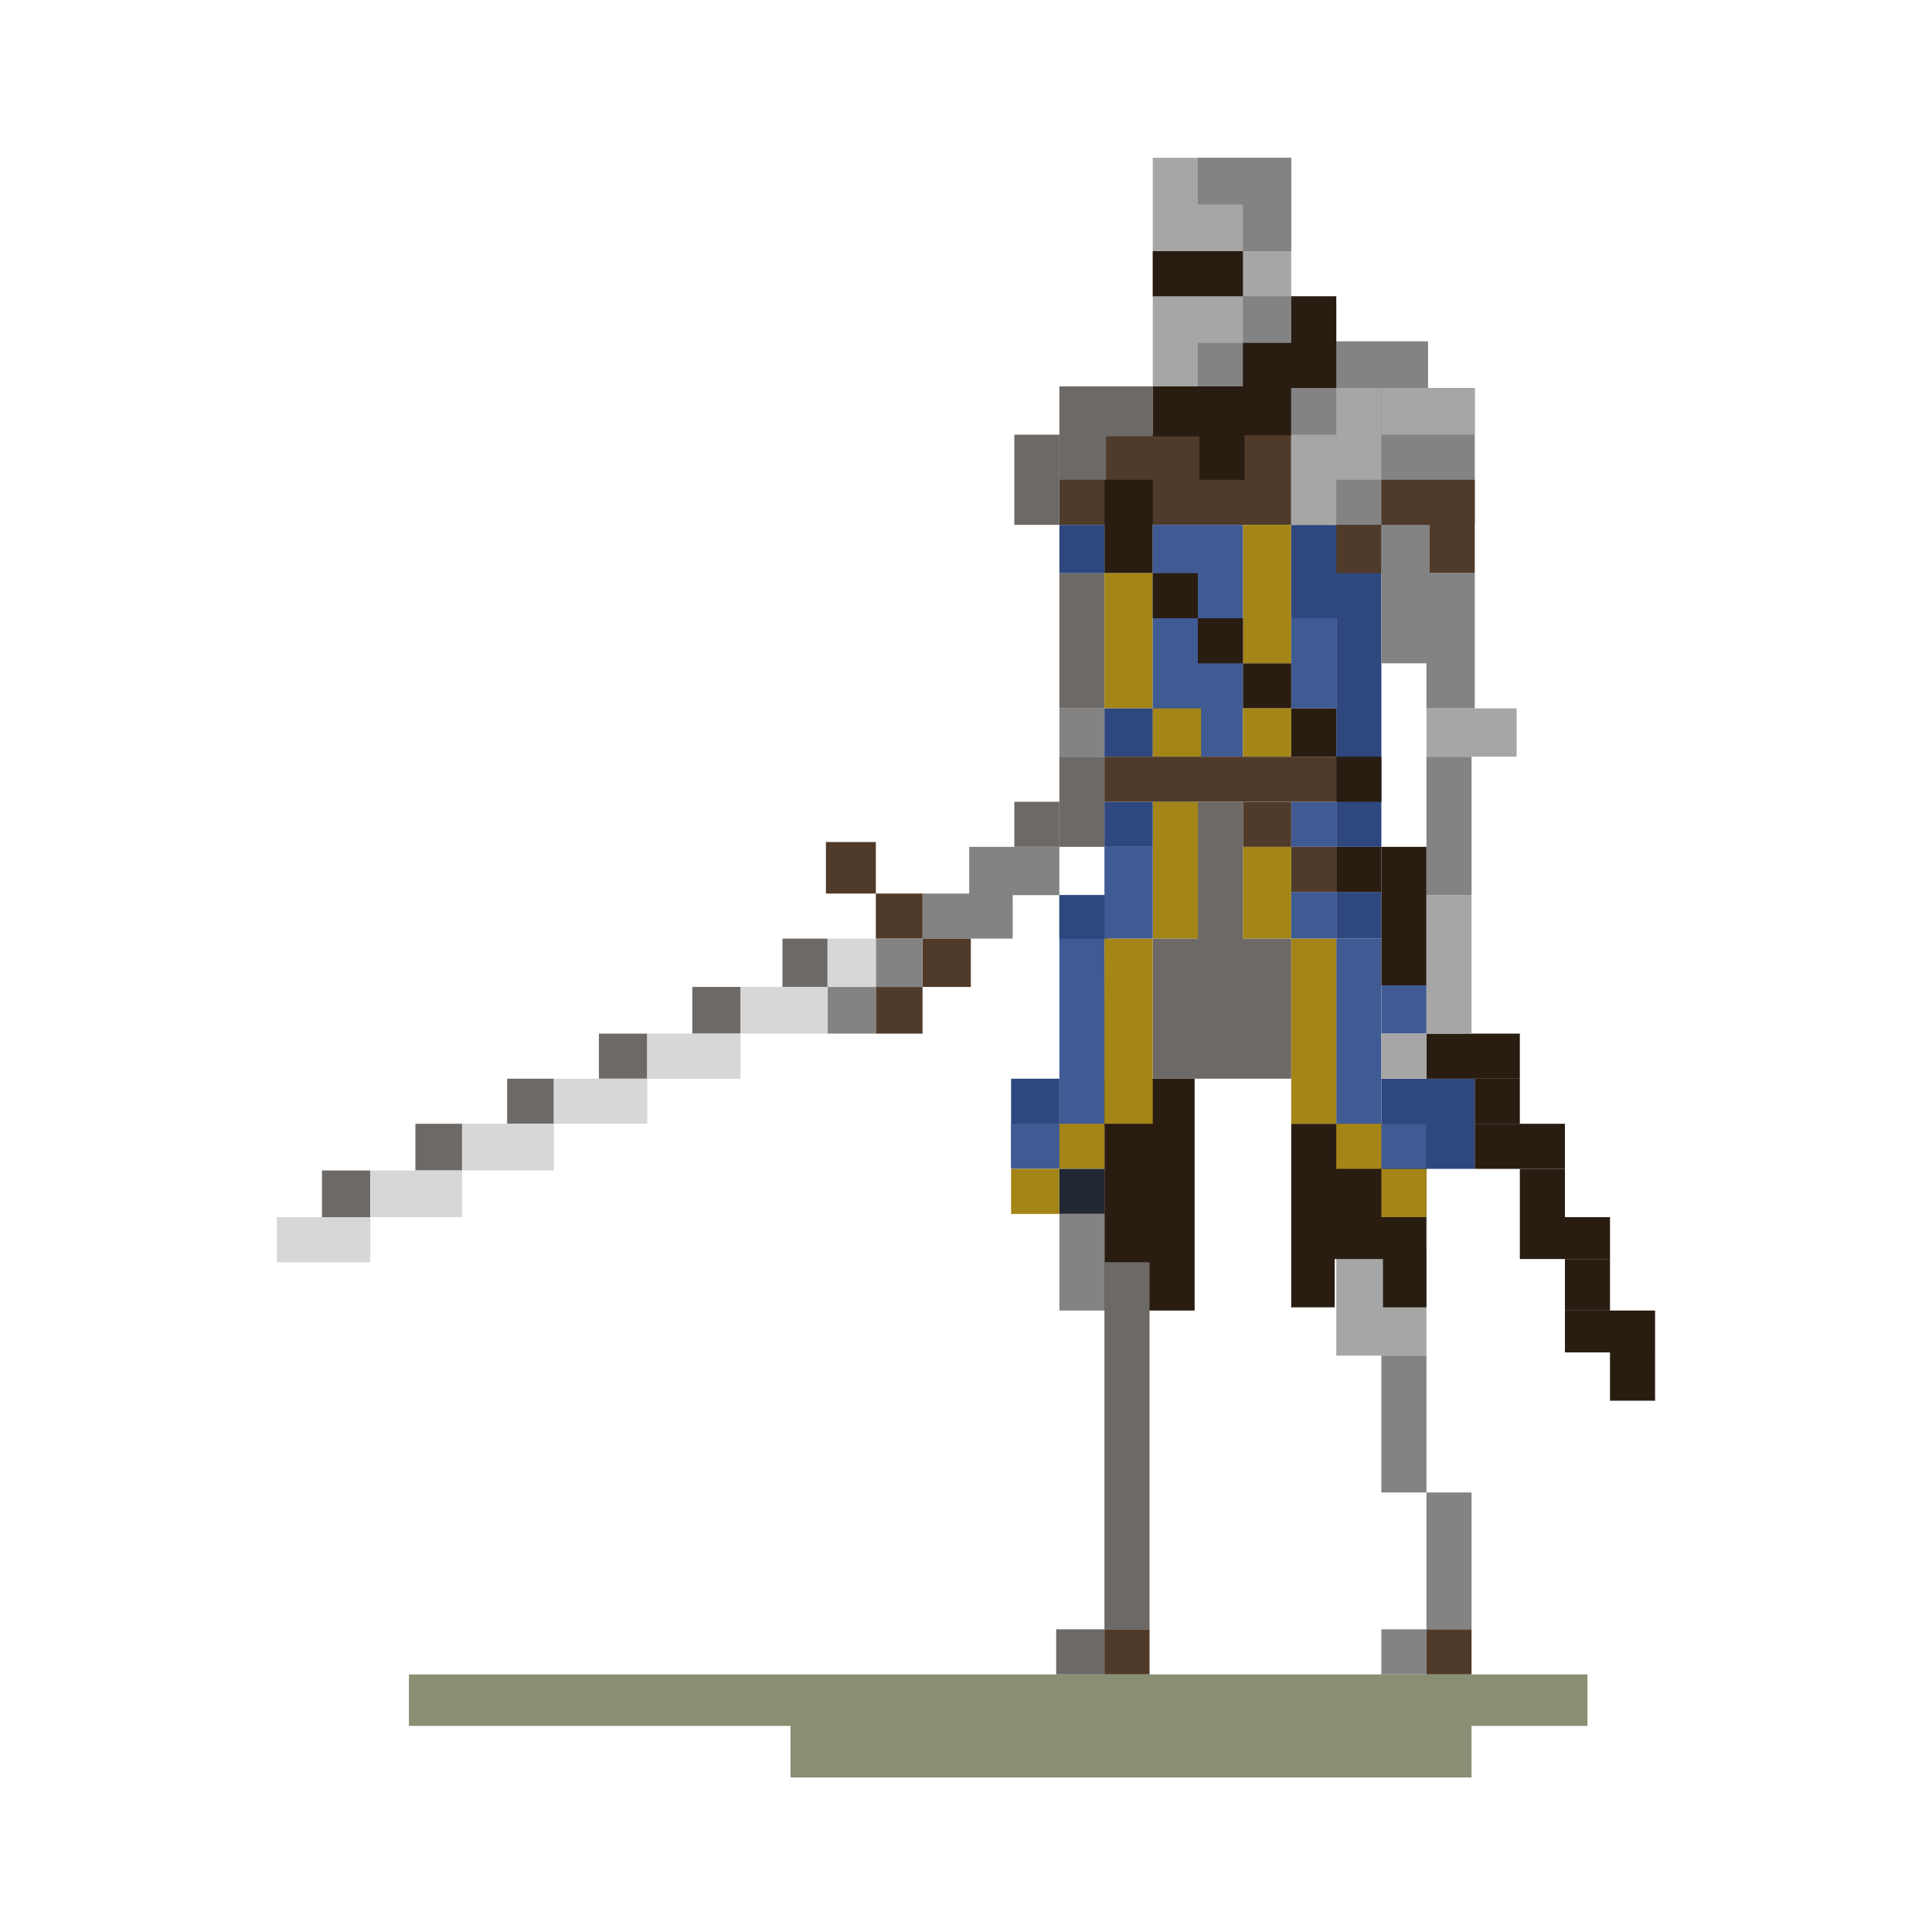 <svg width="600" height="600" viewBox="0 0 600 600" fill="none" xmlns="http://www.w3.org/2000/svg">
<path d="M127 520H493V536H457V552H245.5V536H127V520Z" fill="#6C7350" fill-opacity="0.8"/>
<path d="M329 135H401V163H329V135Z" fill="#503A2A"/>
<path d="M329 120H358V135.5H343.5V149H329V120Z" fill="#6D6966"/>
<rect x="315" y="135" width="14" height="28" fill="#6D6966"/>
<rect x="329" y="178" width="14" height="42" fill="#6D6966"/>
<rect x="329" y="235" width="14" height="28" fill="#6D6966"/>
<rect x="315" y="249" width="14" height="14" fill="#6D6966"/>
<path d="M329 220H343V235H329V220Z" fill="#838383"/>
<rect x="343" y="149" width="15" height="29" fill="#291C11"/>
<path d="M343 178H358V220H343V178Z" fill="#A48517"/>
<path d="M386 163H401V206H386V163Z" fill="#A48517"/>
<path d="M358 249H372V291.5H358V249Z" fill="#A48517"/>
<path d="M386 263H401V291.5H386V263Z" fill="#A48517"/>
<path d="M401 163H429V192H401V163Z" fill="#2E477F"/>
<path d="M401 106H443.5V120.5H458V163H401V106Z" fill="#838383"/>
<path d="M415 120.5L429 120.5V149H415V120.5Z" fill="#A6A6A6"/>
<path d="M429 120.5H458V135H429V120.5Z" fill="#A6A6A6"/>
<rect x="401" y="135" width="14" height="28" fill="#A6A6A6"/>
<path d="M429 149H458V178H443.5V163.5H429V149Z" fill="#503A2A"/>
<path d="M415 163L429 163V178H415V163Z" fill="#503A2A"/>
<rect x="329" y="163" width="14" height="15" fill="#2E477F"/>
<rect x="358" y="163" width="28" height="29" fill="#405A94"/>
<rect x="358" y="192" width="28" height="43" fill="#405A94"/>
<rect x="415" y="192" width="14" height="71" fill="#2E477F"/>
<path d="M343 220H358V235H343V220Z" fill="#2E477F"/>
<path d="M343 249H358V263H343V249Z" fill="#2E477F"/>
<rect x="329" y="278" width="15" height="14" fill="#2E477F"/>
<path d="M343 263H358V291.5H343V263Z" fill="#405A94"/>
<path d="M329 291.5H343L343.5 350H329V291.5Z" fill="#405A94"/>
<path d="M329 278H343V291.5H329V278Z" fill="#2E477F"/>
<path d="M314 335H329V349H314V335Z" fill="#2E477F"/>
<path d="M314 349H329V362.5H314V349Z" fill="#2E477F"/>
<rect x="314" y="349" width="15" height="14" fill="#405A94"/>
<path d="M429 335H458V363H429V335Z" fill="#2E477F"/>
<path d="M415 277H429V291.5H415V277Z" fill="#2E477F"/>
<path d="M401 277H415V291.5H401V277Z" fill="#405A94"/>
<path d="M429 349H443V364H429V349Z" fill="#405A94"/>
<path d="M429 349H443V363H429V349Z" fill="#405A94"/>
<path d="M429 306H443V321H429V306Z" fill="#405A94"/>
<path d="M401 192H415V220H401V192Z" fill="#405A94"/>
<path d="M401 249H415V263H401V249Z" fill="#405A94"/>
<path d="M415 291.5H429V349H415V291.5Z" fill="#405A94"/>
<rect x="358" y="178" width="14" height="14" fill="#291C11"/>
<rect x="372" y="192" width="14" height="14" fill="#291C11"/>
<path d="M386 206H401V220H386V206Z" fill="#291C11"/>
<path d="M386 249H401V263H386V249Z" fill="#503A2A"/>
<path d="M401 263H415V277H401V263Z" fill="#503A2A"/>
<path d="M386 220H401V235H386V220Z" fill="#A48517"/>
<path d="M358 220H373V235H358V220Z" fill="#A48517"/>
<rect x="343" y="335" width="28" height="72" fill="#291C11"/>
<path d="M401 220H415V235H401V220Z" fill="#291C11"/>
<rect x="415" y="235" width="14" height="14" fill="#291C11"/>
<rect x="415" y="389" width="28" height="32" fill="#A6A6A6"/>
<path d="M401 349H443V406H429.5V391H414.5V406H401V349Z" fill="#291C11"/>
<rect x="415" y="263" width="14" height="14" fill="#291C11"/>
<rect x="429" y="263" width="14" height="43" fill="#291C11"/>
<path d="M343 235H415V249H343V235Z" fill="#503A2A"/>
<path d="M358 291.5H401V335H358V291.5Z" fill="#6D6966"/>
<rect x="372" y="249" width="14" height="43" fill="#6D6966"/>
<path d="M343 291.5H358V349H343V291.5Z" fill="#A48517"/>
<path d="M401 291.5H415V349H401V291.5Z" fill="#A48517"/>
<path d="M329 349H343V363H329V349Z" fill="#A48517"/>
<rect x="314" y="363" width="15" height="14" fill="#A48517"/>
<rect x="415" y="349" width="15" height="14" fill="#A48517"/>
<rect x="429" y="363" width="14" height="15" fill="#A48517"/>
<rect x="329" y="363" width="14" height="14" fill="#212833"/>
<rect x="329" y="377" width="14" height="30" fill="#838383"/>
<rect x="328" y="506" width="15" height="14" fill="#6D6966"/>
<path d="M343 392H357V506H343V392Z" fill="#6D6966"/>
<rect x="343" y="506" width="14" height="14" fill="#503A2A"/>
<path d="M443 463.5H457V506H443V463.5Z" fill="#838383"/>
<path d="M429 421H443V463.5H429V421Z" fill="#838383"/>
<rect x="429" y="506" width="14" height="14" fill="#838383"/>
<path d="M443 506H457V520H443V506Z" fill="#503A2A"/>
<path d="M358 49H401V120H372H358V49Z" fill="#A6A6A6"/>
<path d="M386 106.5V92H401V120H381.442H372V106.5H386Z" fill="#838383"/>
<path d="M372 49H401V78H386L386 63.5H372V49Z" fill="#838383"/>
<rect x="358" y="78" width="28" height="14" fill="#291C11"/>
<path d="M386 120V106.5H401V92H415V120.5H401V135.149H386.5V149H372.5V135.5H358V120H386Z" fill="#291C11"/>
<rect x="443" y="321" width="29" height="14" fill="#291C11"/>
<rect x="458" y="349" width="28" height="14" fill="#291C11"/>
<rect x="458" y="335" width="14" height="14" fill="#291C11"/>
<rect x="429" y="321" width="14" height="14" fill="#A6A6A6"/>
<rect x="443" y="278" width="14" height="43" fill="#A6A6A6"/>
<rect x="443" y="235" width="14" height="43" fill="#838383"/>
<rect x="443" y="178" width="15" height="42" fill="#838383"/>
<rect x="429" y="163" width="15" height="43" fill="#838383"/>
<rect x="472" y="363" width="14" height="15" fill="#291C11"/>
<rect x="486" y="391" width="14" height="16" fill="#291C11"/>
<rect x="500" y="420" width="14" height="15" fill="#291C11"/>
<rect x="472" y="378" width="28" height="13" fill="#291C11"/>
<rect x="486" y="407" width="28" height="13" fill="#291C11"/>
<rect x="443" y="220" width="28" height="15" fill="#A6A6A6"/>
<path d="M301 263H329V278H301V263Z" fill="#838383"/>
<path d="M286.5 277.5H314.5V291.5H286.5V277.5Z" fill="#838383"/>
<path d="M256.5 261.5H272V277.5H256.5V261.5Z" fill="#503A2A"/>
<path d="M272 277.5H286.5V291.5H272V277.5Z" fill="#503A2A"/>
<path d="M286.5 291.5H301.5V306.5H286.5V291.5Z" fill="#503A2A"/>
<path d="M272 306.5H286.5V321H272V306.5Z" fill="#503A2A"/>
<path d="M272 291.5H286.5V306.5H272V291.5Z" fill="#838383"/>
<path d="M257 306.5H272V321H257V306.5Z" fill="#838383"/>
<path d="M243 291.5H257V306.5H243V291.5Z" fill="#6D6966"/>
<path d="M215 306.5H230V321H215V306.5Z" fill="#6D6966"/>
<path d="M186 321H201V335H186V321Z" fill="#6D6966"/>
<path d="M157.5 335H172V349H157.5V335Z" fill="#6D6966"/>
<path d="M129 349H143.5V363.5H129V349Z" fill="#6D6966"/>
<path d="M100 363.5H115V378H100V363.5Z" fill="#6D6966"/>
<path d="M257 291.5H272V306.5H257V291.5Z" fill="#D7D7D7"/>
<path d="M230 306.5H243H257V321H230V306.5Z" fill="#D7D7D7"/>
<path d="M201 321H230V335H201V321Z" fill="#D7D7D7"/>
<path d="M172 335H201V349H172V335Z" fill="#D7D7D7"/>
<path d="M143.5 349H172V363.5H143.5V349Z" fill="#D7D7D7"/>
<path d="M115 363.5H143.5V378H115V363.5Z" fill="#D7D7D7"/>
<path d="M86 378H115V392H86V378Z" fill="#D7D7D7"/>
<path d="M429 349H443V363H429V349Z" fill="#405A94"/>
</svg>
